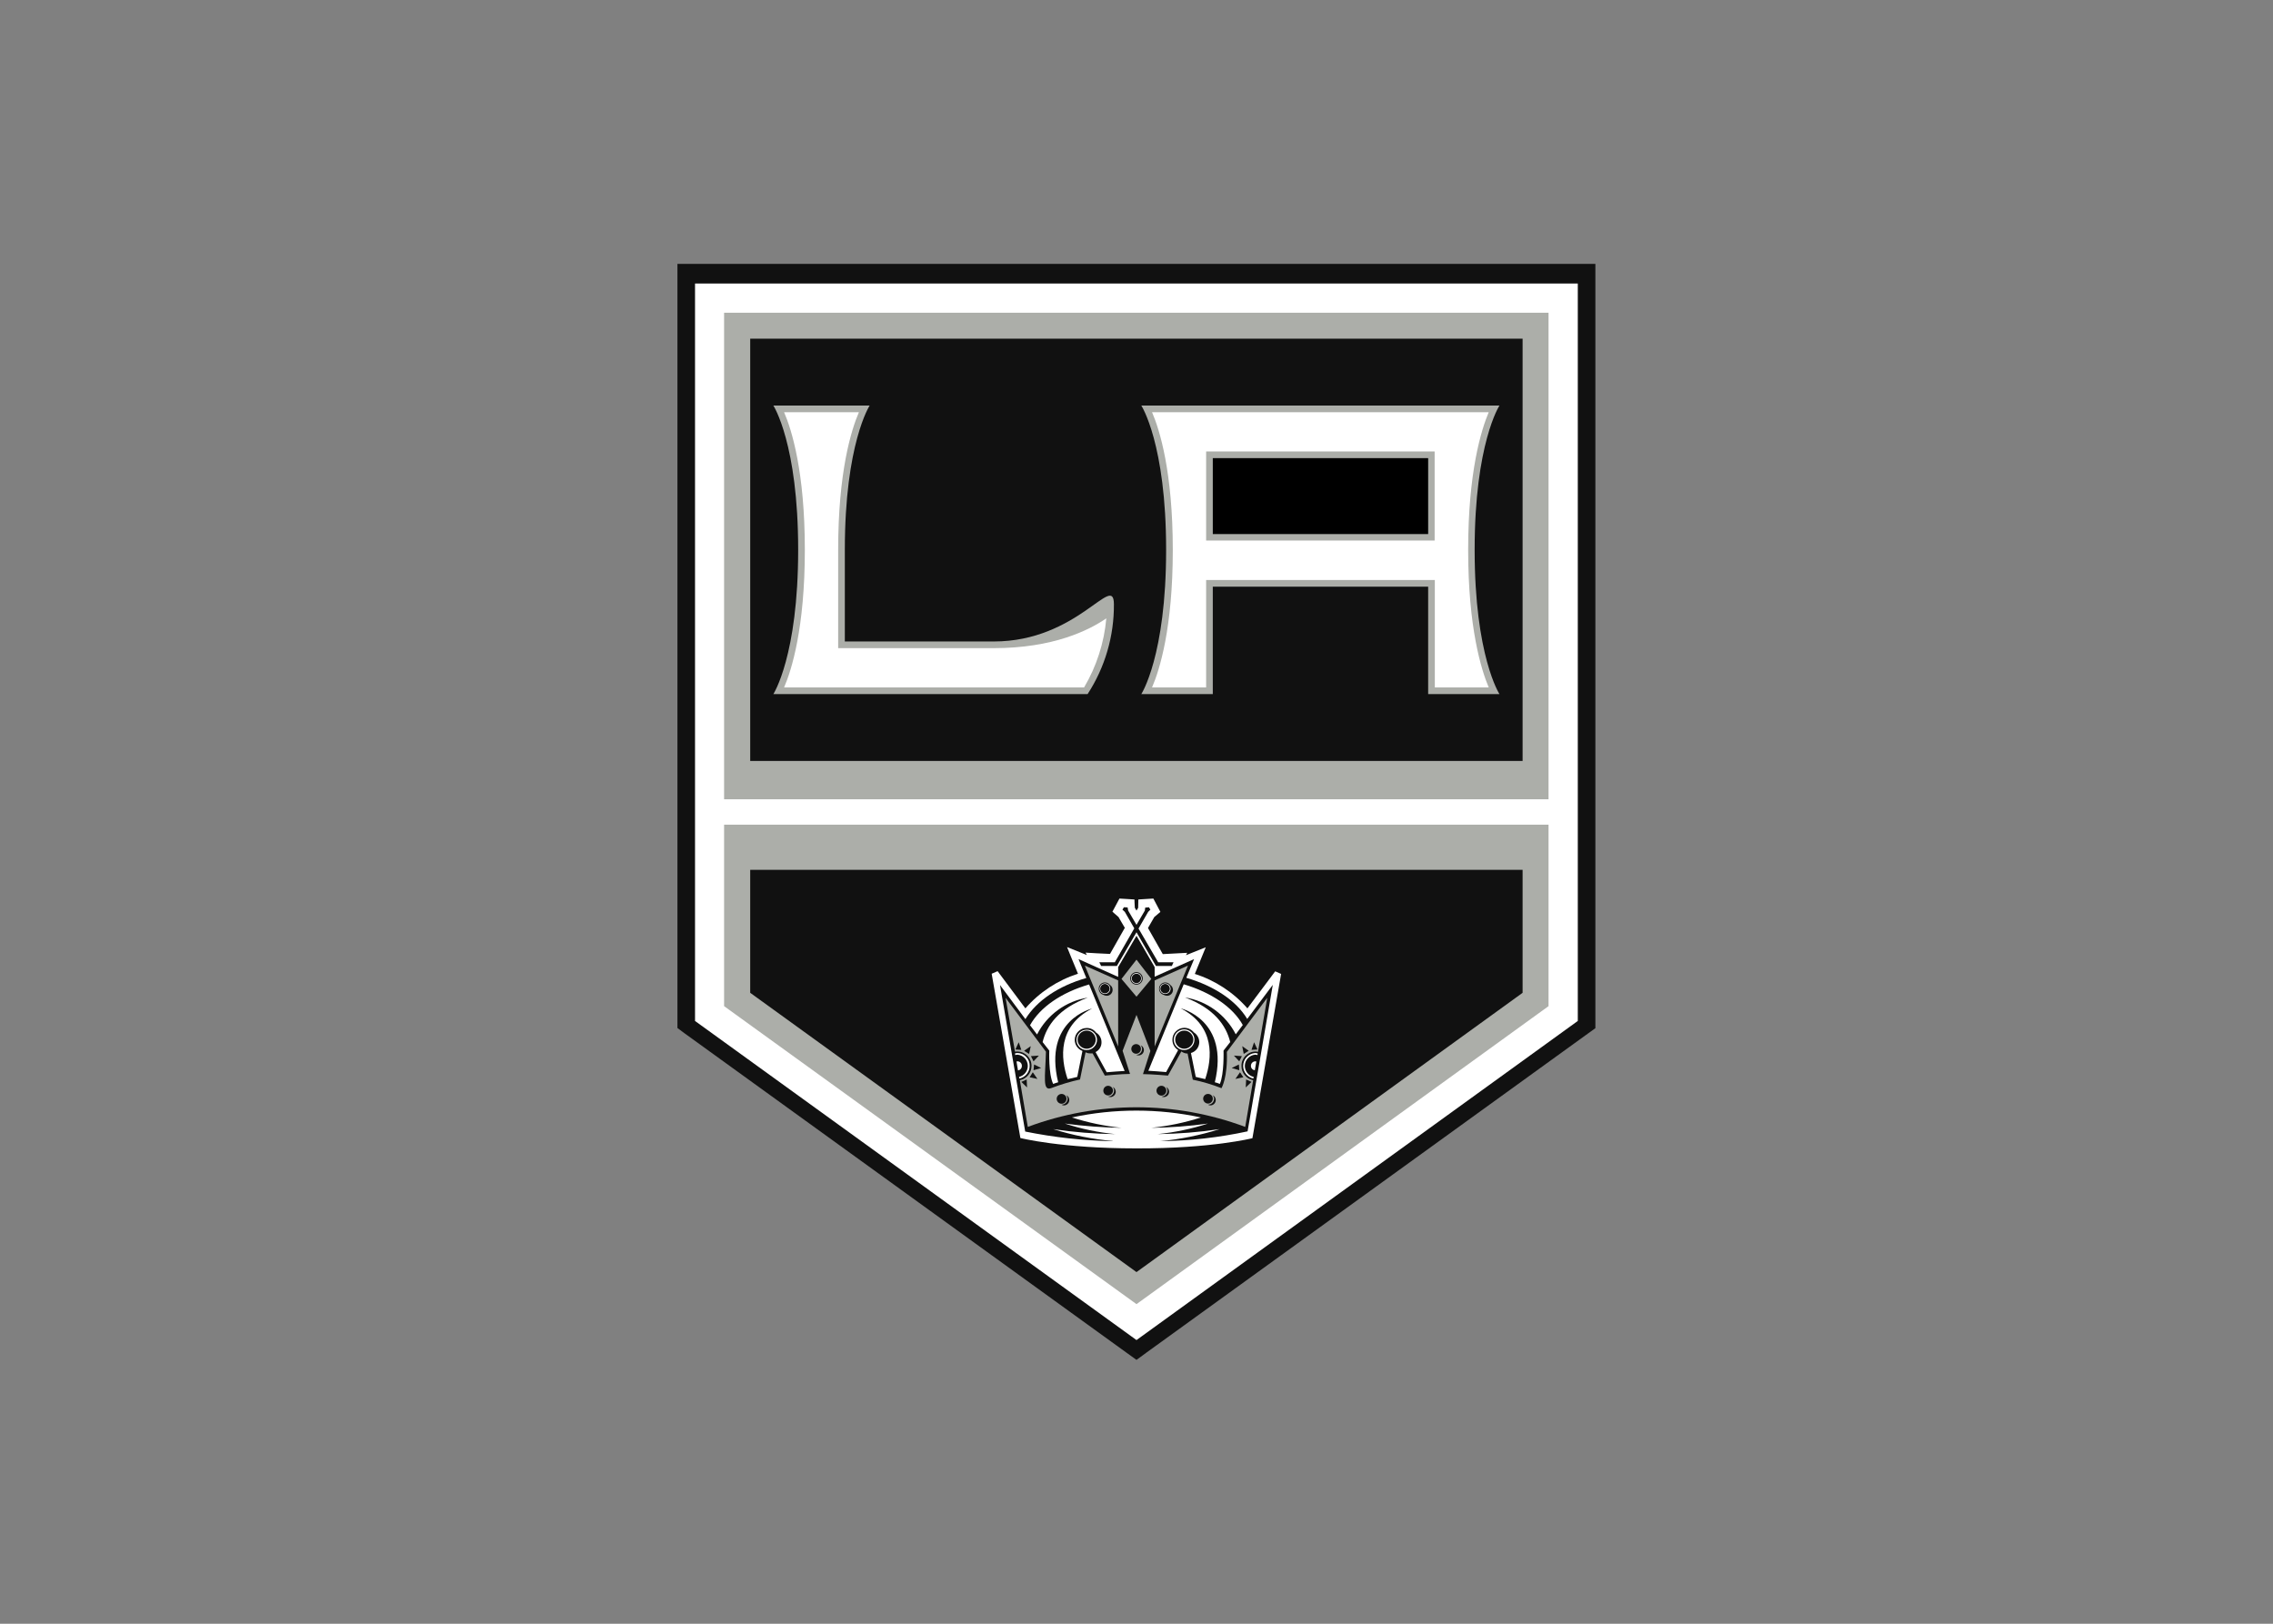 <svg clip-rule="evenodd" fill-rule="evenodd" viewBox="0 0 560 400" xmlns="http://www.w3.org/2000/svg"><rect x="0" y="0" width="560" height="400" fill="#808080" stroke="none"/><path d="m393.1 65h-226.201v188.243l1.779 1.323 108.722 78.563 2.6 1.87 2.555-1.87 108.722-78.563 1.779-1.279v-188.287h.046z" fill="#111"/><path d="m171.233 251.508 108.766 78.609 108.722-78.609v-181.672h-217.487v181.672z" fill="#fff"/><path d="m178.396 196.897h203.116v-119.852h-203.116zm0 50.963 101.603 73.407 101.513-73.407v-44.712h-203.116z" fill="#acaea9"/><path d="m184.829 187.453h190.295v-104.021h-190.295zm0 57.121 95.169 68.8 95.125-68.8v-30.295h-190.295v30.295z" fill="#111"/><path d="m281.186 99.903s6.113 9.352 6.113 35.54-6.113 35.54-6.113 35.54h17.61v-26.461h53.06v26.461h17.566s-6.113-9.352-6.113-35.54 6.113-35.54 6.113-35.54zm-73.044 58.124v-22.583c0-26.188 6.115-35.54 6.115-35.54h-23.725s6.113 9.352 6.113 35.54-6.113 35.54-6.113 35.54h77.422c4.292-6.593 6.545-14.307 6.479-22.173-.068-7.866-8.852 9.216-29.61 9.216z" fill="#acaea9"/><path d="m206.5 159.669v-24.226c0-19.253 3.239-29.565 5.109-33.899h-18.432c1.872 4.334 5.111 14.646 5.111 33.899s-3.239 29.565-5.111 33.899h73.91c3.071-5.194 4.943-11.008 5.475-17.018-4.243 2.92-13.048 7.346-27.74 7.346h-38.323zm77.331-58.125c1.872 4.334 5.111 14.692 5.111 33.945 0 19.207-3.239 29.519-5.111 33.853h13.323v-26.463h56.345v26.463h13.276c-1.825-4.334-5.063-14.646-5.063-33.899s3.239-29.565 5.063-33.899h-82.943z" fill="#fff"/><path d="m297.154 111.216h56.299v21.944h-56.299z" fill="#acaea9"/><path d="m298.796 112.859h53.06v18.705h-53.06z"/><path d="m308.559 280.388 7.071-40.468-1.46-.639-6.842 9.126c-3.463-3.961-7.944-6.896-12.957-8.487l2.691-6.569s-3.422 1.368-4.882 1.962c.137-.275.319-.593.319-.593s-5.201.273-6.021.319c-.41-.729-3.239-5.748-3.649-6.432.365-.593 1.414-2.464 1.55-2.693.183-.136 1.506-1.277 1.506-1.277l-1.733-3.285-3.697.227s-.044 1.735-.044 2.053l-.412.685-.41-.685c-.046-.319-.092-2.053-.092-2.053l-3.695-.227-1.733 3.239s1.323 1.187 1.506 1.323c.136.183 1.185 2.099 1.55 2.647-.365.683-3.239 5.748-3.649 6.432-.821 0-6.023-.319-6.023-.319.092.205.198.404.32.593-1.46-.593-4.882-1.962-4.882-1.962s2.189 5.43 2.691 6.569c-5.018 1.606-9.499 4.556-12.957 8.533-1.095-1.46-6.844-9.17-6.844-9.17l-1.46.638 7.073 40.468s9.991 2.555 28.561 2.555c18.568.046 28.605-2.51 28.605-2.51z" fill="#fff"/><path d="m274.115 281.073c-4.973-.443-9.884-1.421-14.646-2.92 5.062.756 10.167 1.167 15.283 1.231-4.217-.421-8.377-1.292-12.409-2.6 4.629.621 9.291.972 13.961 1.05-4.153-.427-8.251-1.284-12.228-2.555 10.481-2.25 21.32-2.25 31.799 0-3.976 1.272-8.073 2.128-12.226 2.555 4.67-.058 9.333-.407 13.961-1.05-4.032 1.307-8.192 2.179-12.411 2.6 5.118-.063 10.223-.473 15.285-1.231-4.762 1.509-9.672 2.503-14.646 2.966 7.242-.075 14.458-.883 21.534-2.418l6.206-36.088-6.296 8.394c-2.739-4.516-8.121-8.121-15.01-10.128l1.916-4.607-9.718 4.334v-2.372l-4.472-7.71-4.516 7.71v2.418l-9.764-4.38 1.916 4.653c-6.89 1.962-12.228 5.611-15.01 10.128l-6.25-8.395 6.205 36.09c7.091 1.44 14.3 2.233 21.535 2.372v-.046z" fill="#111"/><path d="m283.65 241.153-3.651-4.746-3.695 4.746 3.695 4.38zm.821.365v16.287l8.212-19.938zm-8.987 0-8.212-3.651 8.212 19.938zm33.259 24.59c-1.675-.32-2.893-1.808-2.874-3.513-.049-1.903 1.474-3.508 3.376-3.558.232-.015.465.015.683.09l2.282-13.321-9.947 13.321c.229 6.342-1.323 8.943-1.323 8.943-2.293-.904-4.658-1.606-7.071-2.099l-1.279-6.433c-.541-.005-1.068-.18-1.506-.502h-.044l-3.286 5.932s-4.105-.365-6.159-.365l1.825-5.703-3.422-8.897-3.42 8.852 1.825 5.703c-2.099 0-6.205.41-6.205.41l-3.012-5.474h-.593c-.397.007-.79-.088-1.141-.275l-1.368 6.706c-2.391.522-4.739 1.224-7.025 2.099s-1.552-2.555-1.368-8.943l-9.947-13.276 2.327 13.276c.227-.041.456-.056.685-.044 1.896.066 3.41 1.662 3.376 3.558 0 1.699-1.209 3.178-2.874 3.513l1.962 11.497c17.267-6.447 36.295-6.447 53.562 0l1.962-11.497z" fill="#acaea9"/><path d="m273.43 242.613c-.29-.375-.736-.593-1.209-.593-.839 0-1.528.69-1.528 1.528v.024c.017.692.478 1.301 1.14 1.504.251.146.532.224.822.229.79.01 1.45-.632 1.46-1.423v-.037c.01-.504-.251-.975-.685-1.231zm14.873 0c-.302-.371-.753-.59-1.231-.593-.839.012-1.518.712-1.506 1.552-.002.699.466 1.318 1.14 1.504.251.146.534.224.822.229.79.01 1.45-.632 1.46-1.423v-.037c-.008-.499-.266-.961-.685-1.231zm-6.752-1.597c-.024-.841-.709-1.526-1.552-1.552-.846.008-1.541.704-1.55 1.552v.012c0 .839.685 1.533 1.524 1.54h.025c.848-.01 1.543-.704 1.552-1.552z" fill="#111"/><path d="m290.265 258.671c-.883-.524-1.423-1.482-1.414-2.51-.017-.789.297-1.55.867-2.098.543-.551 1.282-.863 2.053-.867.922.002 1.794.422 2.372 1.14.812.517 1.311 1.411 1.323 2.372-.003 1.253-.846 2.357-2.052 2.693l1.185 5.886c.867.181 1.597.365 2.327.546 1.735-5.155 2.51-13.003-6.021-17.427 0 0 12.09 2.828 8.394 18.203.424.095.836.232 1.233.41 1.095-2.464.912-8.212.912-8.212l1.643-2.099c-1.004-4.105-3.97-8.302-11.132-10.995 5.367.872 10.011 4.244 12.501 9.079l1.733-2.281c-2.418-4.38-7.756-8.029-14.554-10.037l-8.714 21.306c1.46.09 2.966.181 4.38.319l2.966-5.43zm-36.498-6.113 1.733 2.281c2.471-4.85 7.125-8.231 12.501-9.079-7.163 2.647-10.128 6.844-11.132 10.949l1.643 2.099s-.229 5.794.958 8.212c.404-.158.814-.295 1.231-.41-3.741-15.375 8.35-18.158 8.35-18.158-8.531 4.378-7.756 12.272-6.021 17.383.729-.137 1.506-.32 2.372-.548l1.277-6.388c-1.136-.427-1.894-1.521-1.894-2.735 0-1.604 1.319-2.922 2.922-2.922h.022c.916-.029 1.787.398 2.327 1.14.829.5 1.333 1.404 1.323 2.372.02 1.019-.549 1.962-1.46 2.418l2.739 4.973c1.46-.137 2.92-.227 4.424-.319l-8.758-21.306c-6.798 1.962-12.09 5.611-14.554 10.037zm-2.008 10.037c.032-.593-.431-1.107-1.024-1.14h-.025c-.092 0-.227 0-.273.044l.365 2.191c.549-.066.965-.543.958-1.095zm42.521-6.478c.005-.668-.258-1.309-.731-1.78-.478-.487-1.134-.763-1.818-.763-1.399 0-2.549 1.151-2.549 2.549 0 1.399 1.15 2.549 2.549 2.549 1.384 0 2.527-1.126 2.549-2.51v-.044zm-26.553-2.464h-.007c-1.37 0-2.499 1.124-2.503 2.494v.051c0 1.343 1.094 2.454 2.438 2.472h.071c1.387.008 2.537-1.121 2.555-2.51-.002-1.377-1.138-2.51-2.515-2.51l-.041.002zm40.468 8.942c-.003.544.417 1.004.958 1.05l.365-2.145c-.086-.037-.18-.053-.273-.044-.582.017-1.051.5-1.051 1.082v.034l.002.024zm-57.486-3.193c-.215.007-.429.037-.639.092l.046.41c.195-.053.393-.083.593-.092 1.418.139 2.51 1.345 2.51 2.767 0 1.287-.892 2.413-2.145 2.708l.046.41c1.497-.29 2.581-1.624 2.555-3.149.049-1.675-1.289-3.096-2.966-3.147zm21.49-14.554c.688.036 1.285-.504 1.321-1.194l.002-.083v-.029c0-.7-.568-1.28-1.268-1.296h-.054c-.71.02-1.282.614-1.279 1.324v.002c0 .699.575 1.273 1.273 1.275h.005zm14.873 0h.037c.69 0 1.265-.558 1.285-1.248v-.029c-.002-.726-.599-1.321-1.323-1.321s-1.319.592-1.323 1.316v.005c.003.705.587 1.282 1.292 1.277h.031zm-5.794-3.832c.005-.71-.568-1.304-1.279-1.323-.719.015-1.306.604-1.323 1.323v.027c0 .7.568 1.28 1.268 1.296h.054c.692.012 1.268-.548 1.28-1.238l-.002-.085zm27.511 24.683.09-.41c-1.272-.275-2.189-1.409-2.189-2.711 0-1.44 1.121-2.65 2.555-2.764.185.008.37.039.548.092l.09-.365c-.202-.085-.419-.132-.638-.137-1.662.115-2.966 1.516-2.966 3.181 0 1.494 1.05 2.796 2.51 3.115z" fill="#fff"/><path d="m269.962 256.161c-.022 1.212-1.026 2.198-2.238 2.198-1.228 0-2.238-1.011-2.238-2.238 0-1.229 1.011-2.24 2.238-2.24 1.228 0 2.238 1.011 2.238 2.24zm24.043 0c-.022 1.212-1.026 2.198-2.238 2.198-1.228 0-2.238-1.011-2.238-2.238 0-1.229 1.011-2.24 2.238-2.24 1.229 0 2.24 1.011 2.24 2.24v.003zm-14.096 3.697c.168.088.356.134.546.137h.058c.719 0 1.312-.592 1.312-1.312 0-.515-.305-.987-.777-1.197.207.258.32.58.32.911 0 .802-.66 1.462-1.46 1.462zm1.185-1.46c0 .649-.536 1.185-1.185 1.185-.651 0-1.187-.536-1.187-1.187 0-.632.507-1.16 1.141-1.185h.053c.644 0 1.173.527 1.179 1.17v.017zm.046-17.383c.01.638-.504 1.17-1.141 1.185-.646-.01-1.173-.539-1.185-1.185.015-.638.549-1.15 1.185-1.141.621-.005 1.134.499 1.141 1.119zm7.071 2.556c.007.619-.499 1.134-1.117 1.14h-.022c-.638.01-1.172-.504-1.187-1.14.012-.648.541-1.175 1.187-1.187.636.015 1.15.549 1.14 1.187zm-14.827 0c-.015.636-.549 1.15-1.185 1.14-.621.007-1.134-.499-1.141-1.117v-.022c-.01-.638.504-1.172 1.141-1.187.646.012 1.173.539 1.185 1.187zm24.226 28.559c.17.129.38.193.593.183.726 0 1.323-.597 1.323-1.323.01-.517-.298-.989-.775-1.187.237.242.37.571.365.912-.032.799-.707 1.433-1.506 1.414zm-11.451-2.006c.166.092.356.139.546.136.712.015 1.309-.556 1.324-1.267v-.056c-.017-.497-.295-.948-.731-1.187.2.265.312.583.32.914.01.79-.632 1.448-1.423 1.46h-.037zm-24.591 2.006h-.046c.17.129.38.193.592.183.726 0 1.323-.597 1.324-1.323.008-.504-.278-.968-.731-1.187.207.259.319.582.32.912-.041.777-.683 1.399-1.46 1.414zm11.451-2.006h-.046c.183.093.387.139.593.136.726 0 1.323-.597 1.323-1.323-.015-.497-.295-.948-.729-1.187.198.265.31.583.319.914.01.79-.632 1.448-1.423 1.46zm1.186-1.46v.007c0 .644-.526 1.173-1.168 1.179h-.017c-.631.02-1.167-.483-1.187-1.114v-.079c0-.644.527-1.173 1.17-1.179h.017c.646.012 1.175.539 1.185 1.187zm-11.451 2.006v.024c0 .663-.546 1.209-1.209 1.209s-1.209-.546-1.209-1.209.546-1.209 1.209-1.209h.024c.646.012 1.173.539 1.185 1.185zm24.591-2.006v.022c0 .663-.546 1.209-1.209 1.209s-1.209-.546-1.209-1.209.546-1.209 1.209-1.209h.024c.646.012 1.173.541 1.185 1.187zm11.451 2.006v.008c0 .644-.526 1.173-1.168 1.179h-.017c-.646-.012-1.175-.539-1.187-1.187v-.008c0-.643.527-1.172 1.17-1.177h.017c.631-.02 1.167.483 1.185 1.114zm-23.633-32.712 4.836-8.304 4.79 8.304h3.924l.412-.912h-3.788l-4.836-8.304 2.372-4.105.548-.548-.365-.593-.912.092-.092.729-2.053 3.513-2.052-3.512-.137-.777-.912-.046-.365.593.592.548 2.328 4.06-4.792 8.35h-3.832l.456.912zm31.845 27.967-.09 1.962 1.414-1.368-1.324-.593zm-2.645-.136 1.962-.412-.821-1.231zm.867-3.559-1.779.867 1.87.548-.092-1.414zm.731-2.053-1.962-.137 1.323 1.416zm1.687-1.323-1.597-1.141.366 1.916zm1.323-2.099-.638 1.87 1.46-.09zm-57.349 9.764 1.414 1.368-.09-1.962-1.324.593zm2.828-2.372-.775 1.231 1.916.412zm.183-.502 1.87-.548-1.733-.867-.137 1.414zm1.323-3.605-1.962.137.639 1.277zm-2.418-.41.41-1.916-1.641 1.141zm-3.376-1.094 1.46.09-.638-1.87z" fill="#111"/></svg>